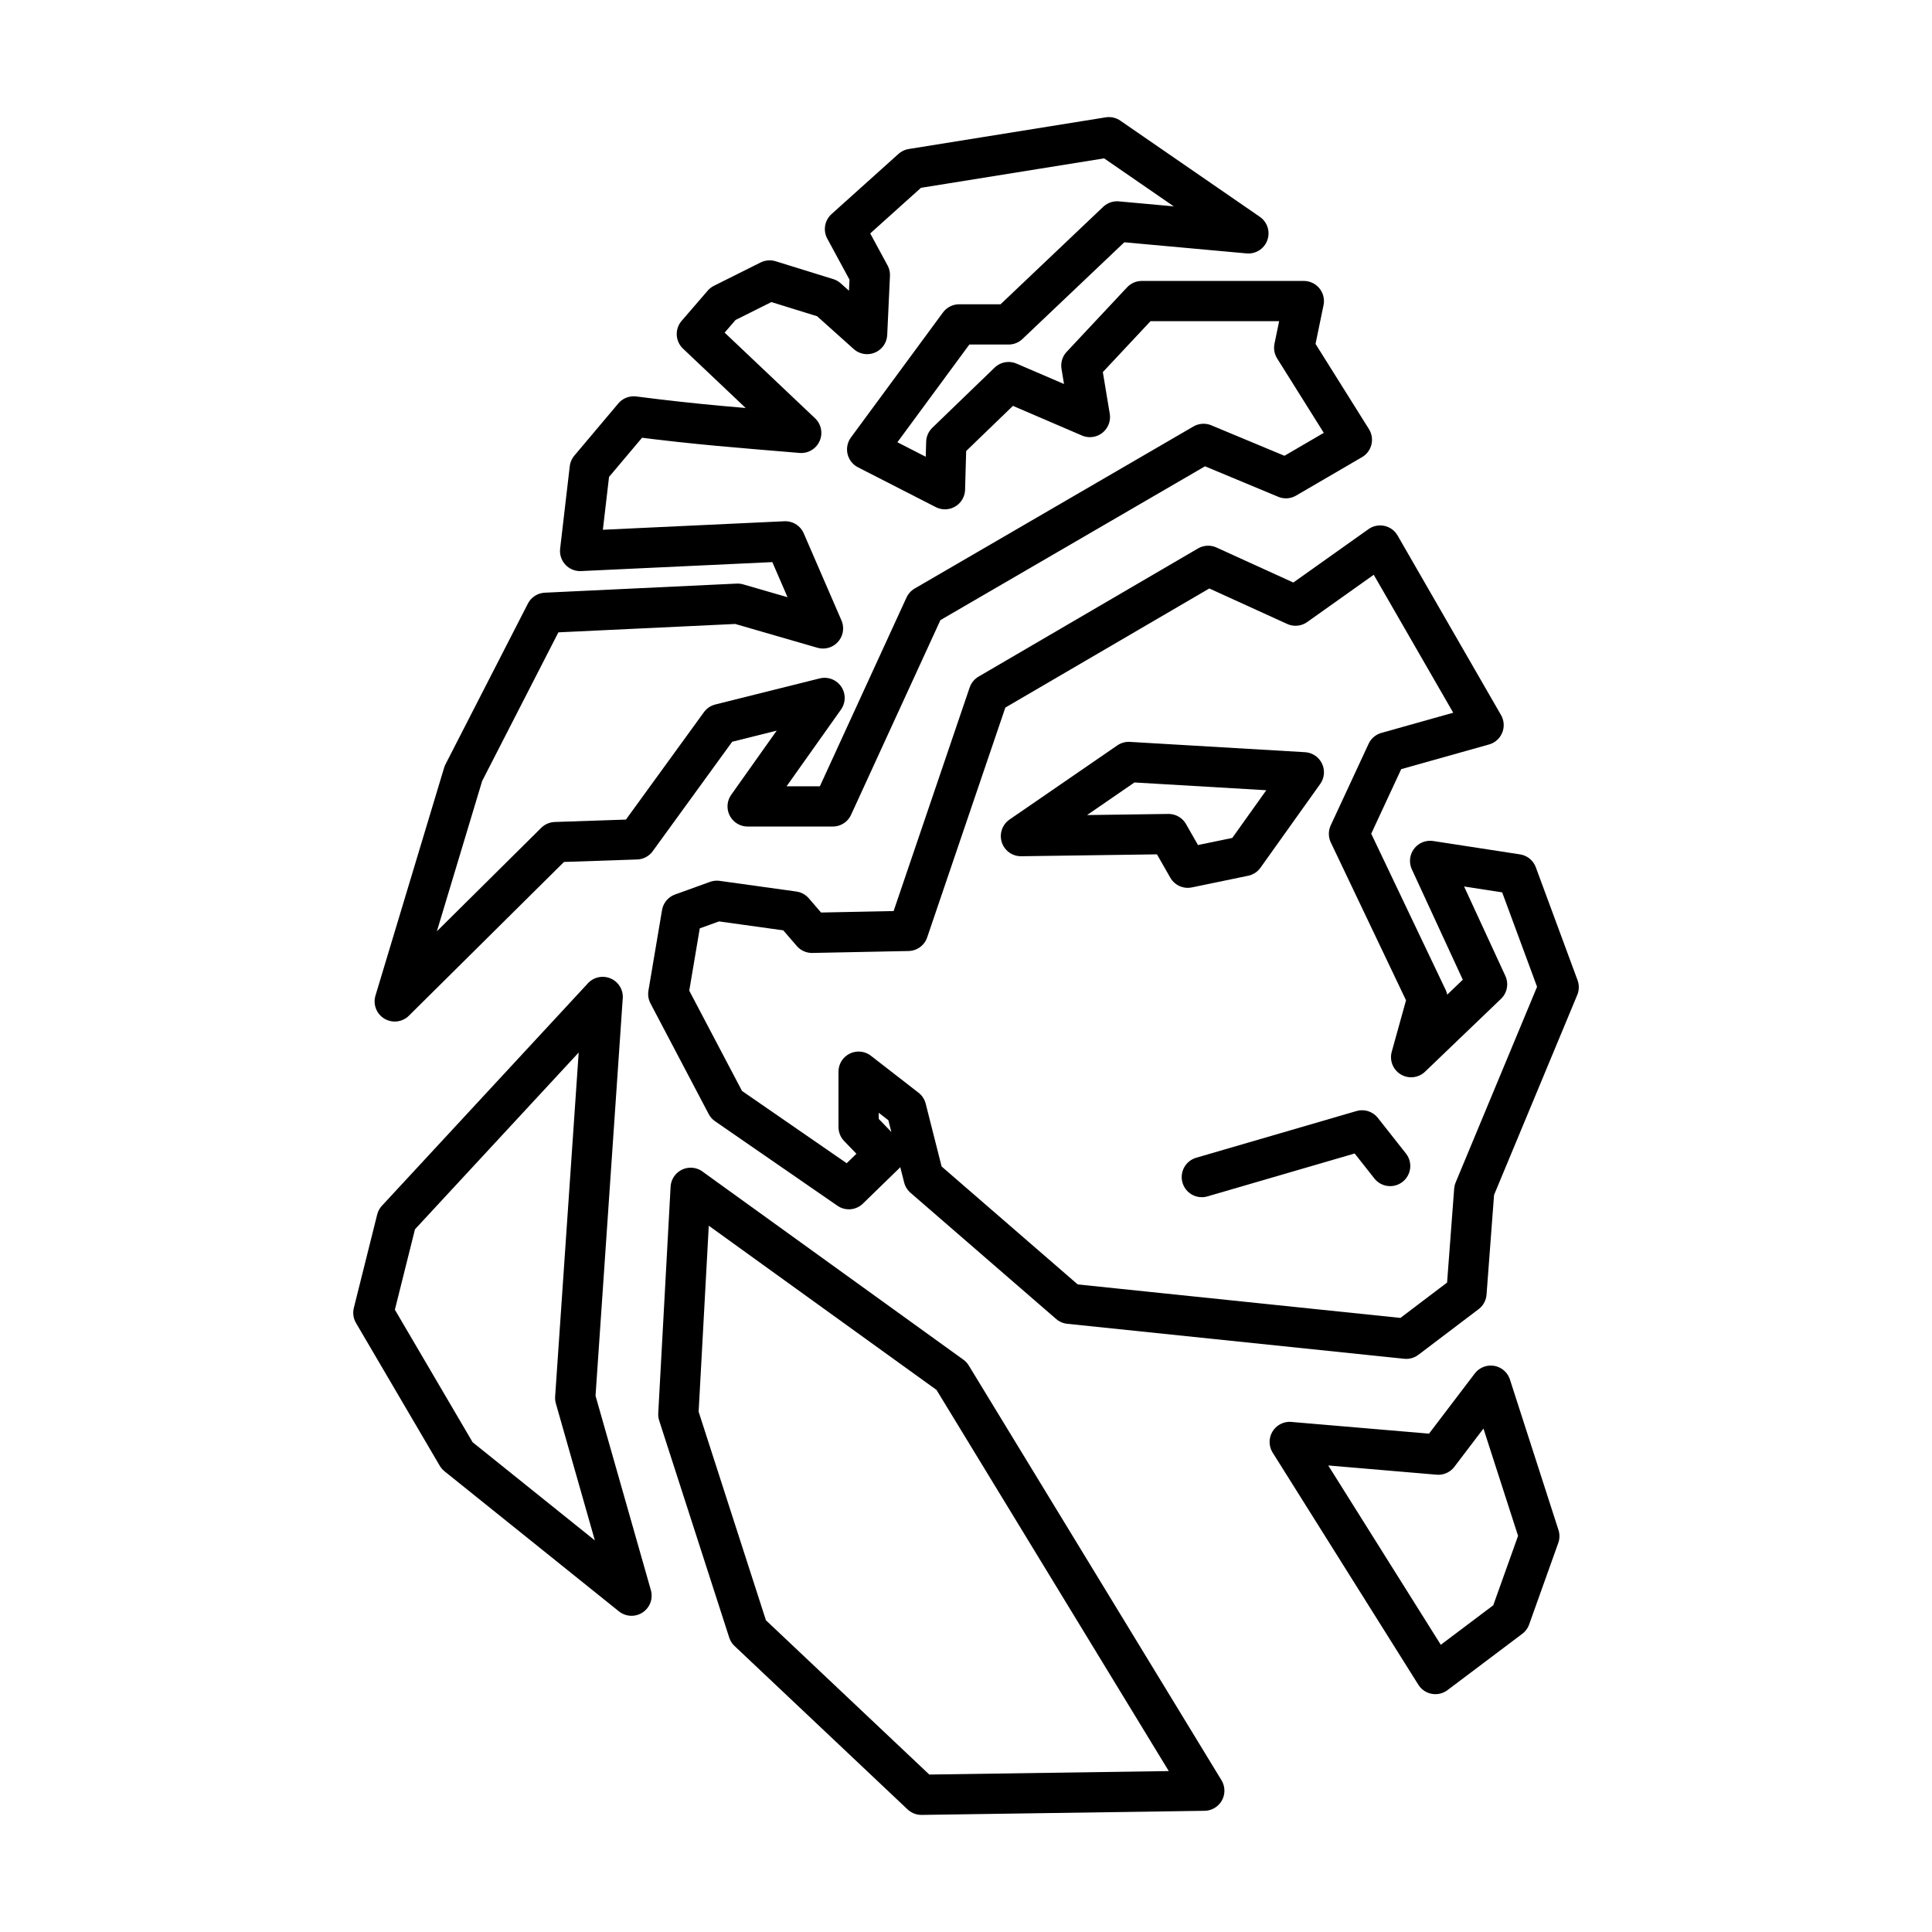 <?xml version="1.0" encoding="UTF-8"?><svg id="a" xmlns="http://www.w3.org/2000/svg" viewBox="0 0 48 48"><defs><style>.b{fill:none;stroke:#000;stroke-linecap:round;stroke-linejoin:round;}</style></defs><path class="b" d="M32.043,35.825l3.619,5.766,1.858-1.399.724-2.026-1.206-3.739-1.303,1.713-3.691-.314Z"/><path class="b" d="M17.16,29.511l-.307,5.629,1.74,5.391,4.299,4.06,7.028-.102-6.278-10.303-6.482-4.674Z"/><path class="b" d="M14.973,24.769l-.682,9.962,1.399,4.913-4.333-3.48-2.081-3.548.58-2.32,5.118-5.527Z"/><path class="b" d="M18.575,20.035h2.115l2.286-4.981,6.926-4.026,2.047.853,1.638-.955-1.433-2.286.239-1.16h-4.026l-1.501,1.603.212,1.278-2.02-.868-1.548,1.495-.033,1.166-1.933-.989,2.286-3.105h1.228l2.695-2.559,3.263.297-3.466-2.389-4.894.787-1.663,1.495.618,1.141-.068,1.467-.989-.887-1.433-.444-1.16.58-.648.751,2.593,2.456c-1.538-.129-2.576-.205-4.162-.409l-1.092,1.296-.239,2.047,5.097-.239.937,2.163-2.122-.614-4.765.226-2.047,3.992-1.706,5.663,3.992-3.958,2.013-.068,2.081-2.866,2.593-.648-1.911,2.695Z"/><path class="b" d="M25.365,20.773l2.678-1.842,4.35.256-1.484,2.081-1.399.29-.478-.836-3.667.051Z"/><path class="b" d="M35.059,26.265l1.887-1.81-1.415-3.066,2.157.332,1.037,2.806-2.098,5.043-.193,2.557-1.496,1.134-8.371-.869-3.619-3.136-.434-1.713-1.182-.917v1.375l.651.675-.893.869-3.04-2.099-1.447-2.75.338-2.002.869-.314,1.906.265.458.531,2.388-.048,2.002-5.886,5.452-3.184,2.171.989,2.102-1.493,2.57,4.461-2.403.675-.941,2.026,1.949,4.09-.405,1.459Z"/><path class="b" d="M29.859,29.244l3.981-1.16.698.885"/></svg>